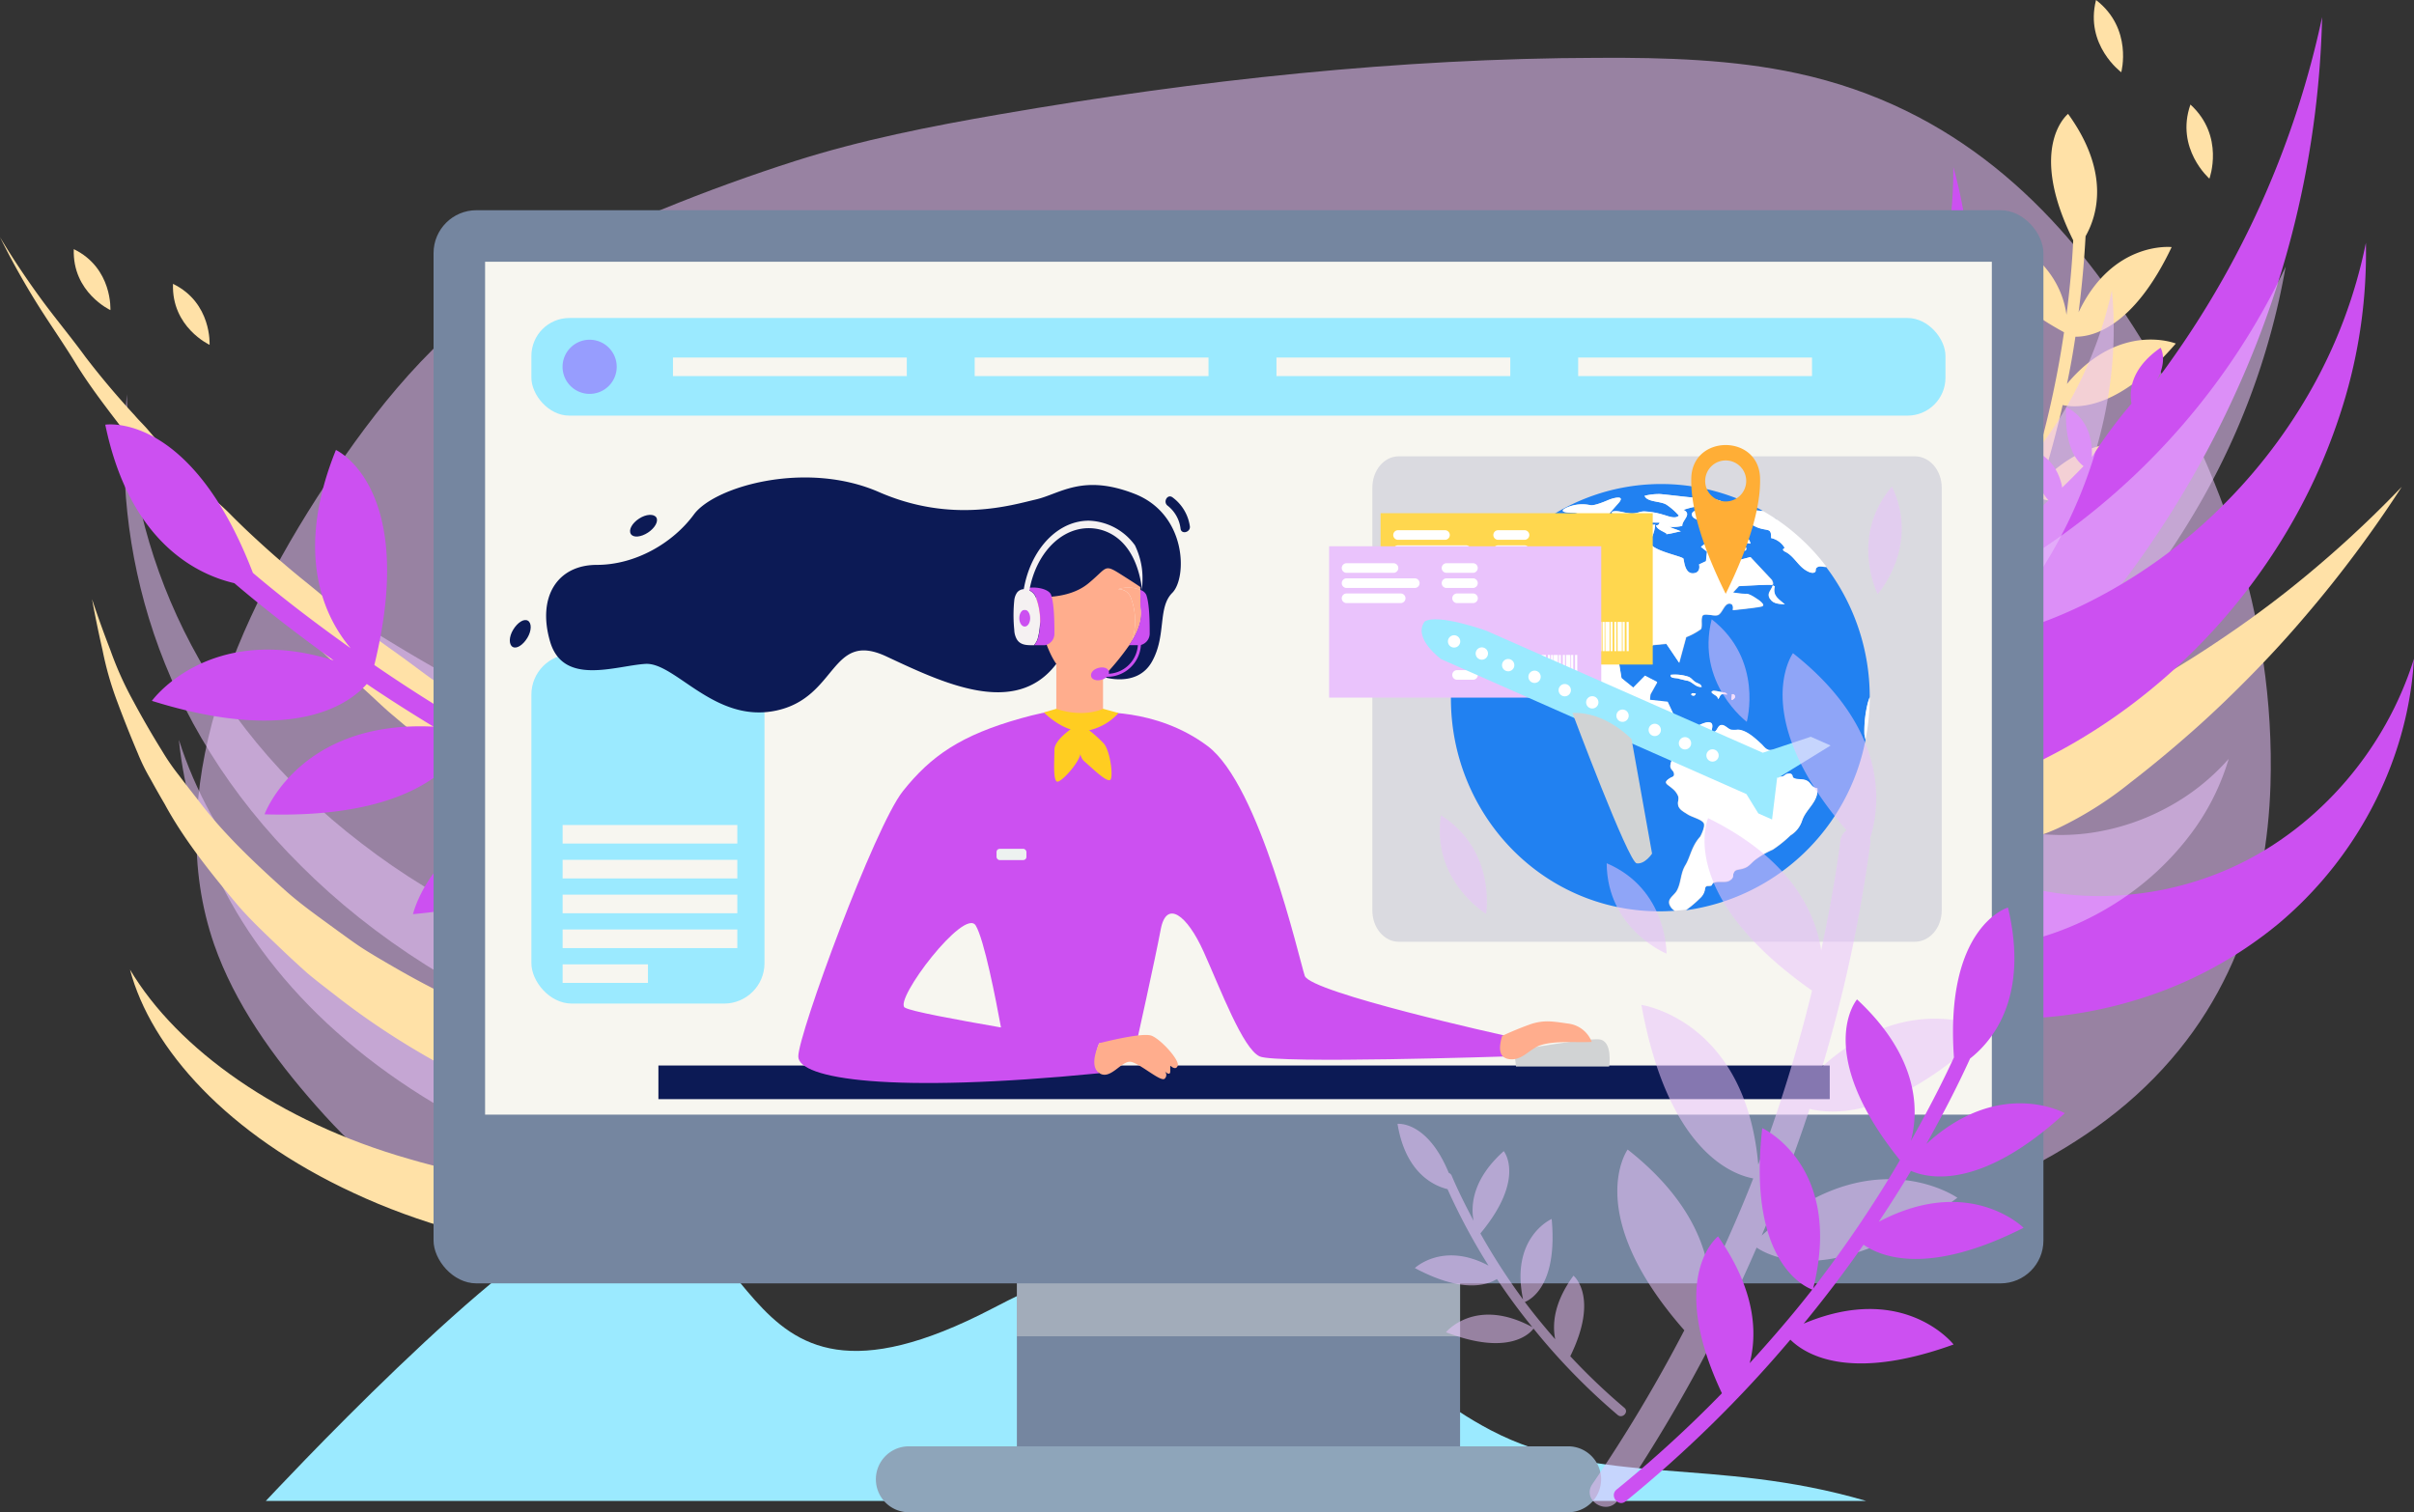 <svg xmlns="http://www.w3.org/2000/svg" viewBox="0 0 470.77 294.94"><rect x="0" y="0" width="470.77" height="294.94" fill="#333333" stroke="none"/><defs><style>.cls-1{isolation:isolate;}.cls-2,.cls-6{fill:#eac3fc;}.cls-2{fill-rule:evenodd;}.cls-2,.cls-5{opacity:0.55;}.cls-3{fill:#ffe1a7;}.cls-4{fill:#cc50f1;}.cls-7{fill:#9beaff;}.cls-8{fill:#7586a0;}.cls-9{fill:#8ea5ba;}.cls-10,.cls-16{fill:#d1d3d4;}.cls-10{opacity:0.5;mix-blend-mode:multiply;}.cls-11{fill:#f7f6f0;}.cls-12{fill:#dadae0;}.cls-13{fill:#979dfe;}.cls-14{fill:#0c1a55;}.cls-15{fill:#ffad8d;}.cls-17{fill:#ffcd21;}.cls-18{fill:#edf2f0;}.cls-19{fill:#f5f1f2;}.cls-20{fill:#2181f1;}.cls-21{fill:#fff;}.cls-22{fill:#ffd74e;}.cls-23{fill:#ffae36;}</style></defs><title>Ativo 1</title><g class="cls-1"><g id="Camada_2" data-name="Camada 2"><g id="Icons"><path class="cls-2" d="M65.52,91.46c-20.42,29.94-33.9,63.37-23.77,92.71,4,11.46,11.39,21.88,20,31.62s18.75,19,34.33,22.52c30.5,6.86,66.28-11.11,99.89-12.39,21.68-.82,41,5.36,60.43,10.14,25.3,6.2,52.66,10.18,81,7.73s57.8-12,77.18-28.43c20.9-17.74,27.52-40.86,28.2-62.2,1-32.65-9.86-63.93-28.32-91.88-13.52-20.48-33-40.33-64.06-47-12.19-2.64-25.52-3.09-38.81-3C273,11.36,233.76,15.59,195,22.29c-13.51,2.33-27.05,5-40,9.13-16.46,5.27-35.89,12.85-50.35,21.13C87,62.65,75,77.58,65.52,91.46Z"/><path class="cls-3" d="M381,128.87a190.2,190.2,0,0,0,9.52-20.08c-14.88-13.45-9.77-22.19-9.77-22.19,8.67,5.47,11.39,11.58,12,16.22,1.73-4.7,3.34-9.45,4.7-14.27-1.12,0-11,0-16.7-20.08,0,0,13.95.43,16.77,19.84a188.66,188.66,0,0,0,5-23.51c-19-10.29-15.63-20.4-15.63-20.4C399.48,49,402.38,56.82,403,61.4c.62-4.85,1.09-9.7,1.31-14.53-9.09-18.29-1-24.66-1-24.66,8.34,11.53,5.61,20,3.41,23.86C406.45,51,406,56,405.36,60.9c6.63-14,18.15-12.71,18.15-12.71-7.59,16-15.74,17.52-18.77,17.48-.46,3.08-1,6.14-1.65,9.21C413.35,62.58,424.32,67,424.32,67c-10.81,12.51-18.7,12.74-22.07,12-1.13,5-2.48,10-4,14.88,12-12.09,22.83-6,22.83-6-12.9,11.73-20.91,10.3-23.82,9.11A193.77,193.77,0,0,1,383,130C382.29,131.36,380.28,130.19,381,128.87Z"/><path class="cls-4" d="M402.24,99.26c-.77-.14-5.33-1.41-6-11.49,0,0,6.67,1.6,6.16,11.24q2-4,4.26-7.85c-1.5-1-4.13-3.75-3.72-11.72,0,0,5.4,2,5,9.72a92.75,92.75,0,0,1,7.74-10.44c-.41-2.08-.44-6.68,5.67-10.9,0,0,2.35,3.75-3.38,10.05a.73.73,0,0,1-.19.58c-1.66,1.86-3.21,3.82-4.71,5.83,1.93-1.4,5.59-2.83,11.33-.44,0,0-2.27,4.75-12.61,2.17a93,93,0,0,0-6.24,10c7.61-5.76,12.7-1.35,12.7-1.35-8.49,5.05-12.2,2.42-12.93,1.76-1.13,2.12-2.15,4.28-3.12,6.47,1.87-1.39,4.93-2.54,9.76-1.65,0,0-1.17,4.84-11.1,4.76a95.29,95.29,0,0,0-3.56,10.58c-.25.91-1.64.47-1.39-.43A97.16,97.16,0,0,1,402.24,99.26Z"/><path class="cls-4" d="M423.86,69.64a175,175,0,0,1-50.68,48.12l17.19,21.86a194.77,194.77,0,0,0,45.7-63.2A186.52,186.52,0,0,0,452.85,3.34,180.15,180.15,0,0,1,423.86,69.64Z"/><path class="cls-4" d="M436.64,168.54a62.59,62.59,0,0,1-24.21,6.14,58.53,58.53,0,0,1-23.34-3.53l-5.77,27.08a83.84,83.84,0,0,0,33.13-3.17,79.89,79.89,0,0,0,28-15c16-13.48,25.26-32.72,26.31-51.58C465.13,146.5,452.05,161.1,436.64,168.54Z"/><path class="cls-4" d="M367.19,81.07c-8.66,14-20.87,25.21-34.41,31.78l16.12,22.64a103.27,103.27,0,0,0,19.34-22.78A106.76,106.76,0,0,0,380,86.58c5.36-18,5.72-37,.93-54A91.1,91.1,0,0,1,367.19,81.07Z"/><g class="cls-5"><path class="cls-6" d="M391.4,94.68c-9.74,10.12-21.85,17.23-34.11,20.29l11.82,25.11a91.75,91.75,0,0,0,19.94-16.91A93.87,93.87,0,0,0,403,102.46c7.24-14.64,10.34-30.72,8.85-45.83A79,79,0,0,1,391.4,94.68Z"/></g><g class="cls-5"><path class="cls-6" d="M422.47,157.59a44.7,44.7,0,0,1-13.8,4.7,41.24,41.24,0,0,1-13.53,0,31.56,31.56,0,0,1-11.31-4.16L377.09,185A57.11,57.11,0,0,0,397.32,183a58.5,58.5,0,0,0,17-8,55.12,55.12,0,0,0,12.8-12.19A46,46,0,0,0,434.63,148,43,43,0,0,1,422.47,157.59Z"/></g><path class="cls-3" d="M433.78,124.23c-4.1,2.79-8.26,5.44-12.51,7.88s-8.54,4.76-12.89,6.89a55.14,55.14,0,0,1-12.49,4.73,22,22,0,0,1-5.59.52,14.89,14.89,0,0,1-4.7-1A10.86,10.86,0,0,1,382,141a6.34,6.34,0,0,1-1.66-2.57l-17.84,14a29.86,29.86,0,0,0,20,12.06,31.45,31.45,0,0,0,10.12-.18,38.32,38.32,0,0,0,8.81-2.82,71.26,71.26,0,0,0,14.08-8.9c4.14-3.19,8.16-6.54,12.08-10s7.69-7.1,11.36-10.83,7.22-7.59,10.61-11.59a235.37,235.37,0,0,0,18.82-25.22,220.14,220.14,0,0,1-22.55,20.49Q439.95,120.06,433.78,124.23Z"/><g class="cls-5"><path class="cls-6" d="M375.78,118.93l14.34,23.79a149.9,149.9,0,0,0,37-41.34A141.63,141.63,0,0,0,445.74,52C431,83.31,404.86,107.22,375.78,118.93Z"/></g><path class="cls-4" d="M450.42,76.49a104.22,104.22,0,0,1-18.72,23.82,101.13,101.13,0,0,1-24,16.94,88.4,88.4,0,0,1-26.78,8.62l7.68,26.62a112.54,112.54,0,0,0,30.83-18,117.65,117.65,0,0,0,23.07-25.35A113.85,113.85,0,0,0,456.86,79.2a100.45,100.45,0,0,0,4.53-31.85A97.05,97.05,0,0,1,450.42,76.49Z"/><path class="cls-3" d="M408.76,0c-2.24,8.82,4.92,14.09,4.92,14.09S416,5.59,408.76,0Z"/><path class="cls-3" d="M392.05,53.44c-3,8.6,3.7,14.45,3.7,14.45S398.82,59.61,392.05,53.44Z"/><path class="cls-3" d="M427.17,20.39c-3,8.6,3.7,14.45,3.7,14.45S433.93,26.56,427.17,20.39Z"/><path class="cls-7" d="M290.7,278.93c-35.87-18.85-34.5-56.43-97.09-23.77-55.22,28.82-42.36-27.3-78.51-17.43-16.25,4.43-62.83,54.57-63.26,55H363.93C334.18,284,312,290.1,290.7,278.93Z"/><g class="cls-5"><path class="cls-6" d="M80.55,198c-24.09-14.1-39.37-33.86-45.66-53.7,1.93,19.65,11.79,40.8,32.58,58.58,20.56,17.62,52,31.86,92,34.06q7.14-9.47,13.36-19.21C137.08,220.56,104.41,212.12,80.55,198Z"/></g><g class="cls-5"><path class="cls-6" d="M70.51,164.49C38.89,140.37,25,107.15,24.75,76.91c-2.94,29.83,5.59,63.88,34,92,27.72,27.72,75.28,49.52,135.58,44.91q5.66-10.18,10.37-20.52C150.13,203.32,101.47,188.46,70.51,164.49Z"/></g><g class="cls-5"><path class="cls-6" d="M55,111.3a431.47,431.47,0,0,0,68.86,49.77c24.83,14.71,51.31,27.18,75.82,39.34a299,299,0,0,0,25.74-20.47c-31.42-6.53-62.89-14.73-91.8-26.25A371.12,371.12,0,0,1,55,111.3Z"/></g><path class="cls-3" d="M212.57,157.84a272.59,272.59,0,0,0,25-19.73c-22.66-7.51-49-10.47-74.4-12.86C184.35,133.48,202.57,143.66,212.57,157.84Z"/><path class="cls-3" d="M79.67,226c-25.21-7.2-45.05-21.32-54.32-36.9,4.07,15.4,19,32.21,43.72,43.62,24.44,11.43,59.22,17,96.08,9.8q-1.89-8.48-3.79-16.95C135.12,233.45,104.74,233.45,79.67,226Z"/><path class="cls-3" d="M92.83,111.44c22.92,10.1,46,20.16,66.7,31.31,20.57,11.23,38.8,23.55,48.53,40a293.29,293.29,0,0,0,29.47-18.15c-18.65-13.77-43.71-22.16-68.94-30.24C143.17,126.42,117.41,118.89,92.83,111.44Z"/><path class="cls-3" d="M200.42,191.23c-2.67-1.12-5.34-2.23-8.06-3.28-5.31-2.24-10.85-4.32-16.11-6.65-5.5-2.15-10.72-4.54-16.08-6.87s-10.48-4.87-15.83-7.29a447.54,447.54,0,0,1-59-33.92c-2.26-1.58-4.42-3.23-6.62-4.84s-4.5-3.18-6.67-4.83c-4.4-3.24-8.34-6.77-12.52-10.13S51.41,106.56,47.66,103c-.93-.9-1.86-1.8-2.76-2.72S43,98.47,42,97.58c-1.89-1.77-3.74-3.57-5.52-5.41s-3.52-3.68-5.2-5.55c-.84-.94-1.66-1.89-2.47-2.84S27.1,82,26.26,81q-5.1-5.52-9.57-11.35c-2.86-3.93-6-7.66-8.83-11.55S2.41,50.28,0,46.26c2.07,4.17,4.36,8.31,6.87,12.38s5.3,8,7.82,12.12,5.47,8,8.53,12c.76,1,1.57,1.94,2.31,2.93s1.46,2,2.2,3c1.5,2,3,4,4.64,5.9s3.25,3.86,5,5.75c.84,1,1.73,1.88,2.57,2.84s1.63,1.94,2.46,2.9q5,5.76,10.61,11.24c3.73,3.63,7.2,7.43,11.12,11C66,130,68,131.8,70,133.53s3.85,3.57,5.84,5.32A581.93,581.93,0,0,0,127,177.76c4.59,2.94,8.76,6.07,13.38,8.91s8.81,5.88,13.37,8.66c4.28,2.93,8.85,5.67,13,8.54,2.19,1.39,4.28,2.81,6.32,4.22,1.05.71,2.1,1.4,3.05,2.11s2,1.42,2.76,2a307.62,307.62,0,0,0,29.65-17.5c-1.49-.71-2.8-1.24-4.15-1.82S201.77,191.77,200.42,191.23Z"/><path class="cls-3" d="M191.73,210.76c-2.89.37-5.79.67-8.69.87-5.81.5-11.52.59-17.23.6A197.81,197.81,0,0,1,133,209.08a170.07,170.07,0,0,1-55.71-20.2c-2-1.15-4-2.31-5.94-3.52s-3.66-2.51-5.46-3.8c-3.53-2.59-7.23-5.17-10.37-8-6.26-5.6-12.36-11.44-17-17.67-1.23-1.55-2.44-3.1-3.62-4.67a43,43,0,0,1-3.28-4.75q-3-4.83-5.62-9.72a66.54,66.54,0,0,1-4.45-9.89q-1.94-5-3.6-10,.91,5,2.06,10a63.05,63.05,0,0,0,2.86,10q1.86,5,4,10.05a37.9,37.9,0,0,0,2.46,5c.91,1.65,1.85,3.31,2.81,4.95,3.6,6.65,8.66,13.05,13.94,19.34,2.65,3.15,5.88,6.12,9,9.12q2.37,2.25,4.82,4.44c1.7,1.44,3.53,2.83,5.34,4.23,14.26,11.22,32.17,20.75,53.05,27.27a199.73,199.73,0,0,0,33.49,7.3c6,.69,12.05,1.29,18.42,1.46,3.13.13,6.37.16,9.67.1,1.63,0,3.27-.05,5-.14s3.34-.16,5.46-.34q5.28-10,9.73-20.2c-1.07.21-2.57.45-4,.67S193.18,210.58,191.73,210.76Z"/><path class="cls-3" d="M197.66,192.72a292.24,292.24,0,0,0,26.08-19.82c-42.28-10.51-85.62-23.12-123.43-40.89C132.72,154.28,168.21,172.85,197.66,192.72Z"/><path class="cls-4" d="M174.39,175.33a311,311,0,0,1-34.87-10.92c.12-33.23-16.12-36.8-16.12-36.8-2.92,16.71,1.48,26.88,6.42,32.84-7.61-3.17-15.14-6.53-22.49-10.28,1.3-1.29,12.14-13.48-5.93-42.88,0,0-14.87,17.5,5.56,42.7A311.59,311.59,0,0,1,73,129.7c8.5-34.72-7.49-41.94-7.49-41.94-8.31,20.55-2.06,32.83,2.87,38.66-6.57-4.68-13-9.54-19.06-14.69-12.15-31.6-28.79-28.9-28.79-28.9,4.78,23.1,18.06,29.26,25.17,30.91C51.87,119,58.4,124,65.07,128.81c-24.31-7.64-35.45,7.88-35.45,7.88,27.8,8.7,38.63.45,41.91-3.29,4.25,2.89,8.59,5.63,13,8.32-26.24-1.29-32.94,17.1-32.94,17.1,27.11.84,36.1-8.53,39-13.44,7.31,4.24,14.82,8.16,22.45,11.81-27.91,1.09-32.5,21.1-32.5,21.1,28.46-2.57,35.58-13.95,37.34-18.83a316.88,316.88,0,0,0,55.76,19.63C176,179.69,176.79,175.93,174.39,175.33Z"/><path class="cls-3" d="M14.39,48.59c-.31,8.45,7.14,11.89,7.14,11.89S22,52.29,14.39,48.59Z"/><path class="cls-3" d="M33.74,55.36c-.32,8.45,7.13,11.89,7.13,11.89S41.35,59.06,33.74,55.36Z"/><rect class="cls-8" x="198.31" y="247.11" width="86.43" height="47.83"/><path class="cls-9" d="M305.8,294.94H177.24a6.43,6.43,0,0,1-6.43-6.43h0a6.43,6.43,0,0,1,6.43-6.43H305.8a6.43,6.43,0,0,1,6.44,6.43h0A6.43,6.43,0,0,1,305.8,294.94Z"/><rect class="cls-10" x="198.31" y="247.11" width="86.43" height="13.51"/><rect class="cls-8" x="84.55" y="41" width="313.95" height="209.3" rx="8.36"/><rect class="cls-11" x="158.35" y="-12.7" width="166.34" height="293.84" transform="translate(375.74 -107.3) rotate(90)"/><rect class="cls-7" x="103.63" y="62.02" width="275.77" height="19.04" rx="7.4"/><path class="cls-12" d="M373.44,89H272.75c-2.83,0-5.12,2.74-5.12,6.12v82.44c0,3.37,2.29,6.11,5.12,6.11H373.44c2.89,0,5.23-2.74,5.23-6.11V95.11C378.67,91.73,376.33,89,373.44,89Z"/><rect class="cls-7" x="103.63" y="127.59" width="45.46" height="68.14" rx="7.88"/><path class="cls-11" d="M109.72,160.9v3.62h34.07V160.9Zm0,10.42h34.07v-3.63H109.72Zm0,6.79h34.07v-3.62H109.72Zm0,6.8h34.07v-3.63H109.72Zm0,6.79h16.64v-3.62H109.72Z"/><path class="cls-13" d="M120.27,71.54A5.28,5.28,0,1,1,115,66.26,5.28,5.28,0,0,1,120.27,71.54Z"/><rect class="cls-11" x="131.24" y="69.73" width="45.6" height="3.62"/><rect class="cls-11" x="190.08" y="69.73" width="45.6" height="3.62"/><rect class="cls-11" x="248.93" y="69.73" width="45.6" height="3.62"/><rect class="cls-11" x="307.77" y="69.73" width="45.6" height="3.62"/><rect class="cls-14" x="128.4" y="207.81" width="228.43" height="6.56"/><path class="cls-4" d="M195.8,203.44h18.58s-9.59-1.47-19.13-3.09C195.59,202.23,195.8,203.44,195.8,203.44Z"/><path class="cls-4" d="M254.45,190.32c-1.09-3.28-8.74-37.16-18.94-44.81S213.28,139,213.28,139s-2.55-2.18-14.2,1.1-17.49,7.28-23,14.2-20.4,47.36-20.4,51.74,17.85,7.29,58.66,3.28c0,0-1.46-2.19,0-5.83h7.28s3.65-16.4,4.74-22.22,5.1-2.92,8.38,4.37,7.65,18.94,10.93,20.4,48.09,0,48.09,0v-4S255.55,193.6,254.45,190.32Zm-78,6.2c-2.19-1.46,11.66-19.68,13.84-16,1.64,2.73,3.89,14.26,4.92,19.87C186.38,198.85,177.54,197.22,176.49,196.52Z"/><path class="cls-15" d="M204.9,101.79c-6.19,2.92-5.46,16.4-5.46,16.4a20,20,0,0,0,6.5,11.36l.06.06v10.44s4.55,3.28,9.11,0v-8.2l.39-.24a21.46,21.46,0,0,0,5.82-5.77h0c1.27-1.93,2-4,1.44-5.82a7.46,7.46,0,0,1-.23-.9c.13,2.13-.73,4.32-2.33,6.73h-.06a4.91,4.91,0,0,0,.69-1.09,12.79,12.79,0,0,0-.37-8.38,2.56,2.56,0,0,0-2.44-1.46,6.5,6.5,0,0,1,4.35.12c0,.4,0,1.08.06,2.23a9.29,9.29,0,0,1,.39-1.77.93.93,0,0,1-.28-.38c-.1-.28.06-.52.54-.51.43-1.56.73-3.47-.32-7C220.57,100.34,211.1,98.88,204.9,101.79Z"/><path class="cls-16" d="M295.65,208l-.36-3.1s13.63-2.38,16.47-2.2,2.05,5.3,2.05,5.3Z"/><path class="cls-15" d="M224.58,202c-1.82-.73-10.2,1.46-10.2,1.46s-2.19,4.37,0,5.83,4.37-2.55,6.19-2.19,5.83,4,6.56,3.28a1,1,0,0,0,0-1.46s1.09,1.1,1.09,0v-1.09s1.09,1.09,1.46,0S226.4,202.71,224.58,202Z"/><path class="cls-15" d="M302.69,199.24a10.13,10.13,0,0,0-4.47.61c-1.79.64-3.55,1.38-5.28,2.18-.61,2.09-.9,4.47,1.77,4.57,2.31.09,3.78-2.19,5.87-2.8,2.93-.87,6.79-.43,9.84-.59a5.65,5.65,0,0,0-4.4-3.55C304.77,199.49,303.71,199.31,302.69,199.24Z"/><path class="cls-14" d="M221.3,96.33c-10.2-4-14.57,0-19.31,1.09s-16.39,4.74-30.6-1.46-32.06-1.09-36.07,4.38-11.29,9.83-18.94,9.83-11.66,6.2-9.11,14.94,12.75,4.74,18.58,4.37,13.48,11.66,25.5,9.11,10.57-15.67,21.49-10.57,25.08,12,33.1,1.53l.06-.07s-2.92-3.64-4-13.11c0,0,6.19.72,10.2-2.55s2.92-4,6.92-1.46,3.28,2.18,3.28,2.18,0,.12,0,.49,0,1.08.06,2.23c0,.51.06,1.12.1,1.84h0c.13,2.13-.73,4.32-2.33,6.73a49.89,49.89,0,0,1-4.7,5.77l-.39.42s6.55,2.19,9.47-2.91,1.09-10.57,4-13.48S231.5,100.34,221.3,96.33Z"/><path class="cls-14" d="M228.66,97c-1-.73-1.91.91-.95,1.63a6.7,6.7,0,0,1,2.52,4.49c.17,1.19,2,.68,1.81-.5A8.49,8.49,0,0,0,228.66,97Z"/><path class="cls-14" d="M124.64,101.14c-1.38.89-2.1,2.21-1.62,3s2,.62,3.35-.27,2.09-2.21,1.62-2.95S126,100.25,124.64,101.14Z"/><path class="cls-14" d="M102.94,121.05c-.77-.44-2,.35-2.86,1.76s-.86,2.92-.1,3.36,2-.35,2.86-1.76S103.7,121.49,102.94,121.05Z"/><path class="cls-17" d="M206,138.24l-2.42.71s3.87,4,7.88,3.65a11,11,0,0,0,6.68-3.54l-3-.82C210.73,140.08,206,138.24,206,138.24Z"/><path class="cls-17" d="M209.88,141.5s-4.25,2.55-4.25,4.74-.36,6.56.73,6.19,4-3.64,4.37-5.46a25.36,25.36,0,0,0,0-5.47Z"/><path class="cls-17" d="M211.16,141.52l-.55.65s-.82,4.89.84,6.31,4.75,4.53,5.18,3.47-.17-5.42-1.32-6.88A25.39,25.39,0,0,0,211.16,141.52Z"/><rect class="cls-18" x="194.34" y="165.55" width="5.83" height="2.19" rx="0.6"/><path class="cls-19" d="M199.62,114.91a1.71,1.71,0,0,0-1.31.71,3.28,3.28,0,0,0-.51,1.46,28.63,28.63,0,0,0,0,5.78,3.92,3.92,0,0,0,.49,1.81c.73,1.23,2.09,1.17,3.35,1.17a4.5,4.5,0,0,0,.67-1.09,13.12,13.12,0,0,0-.36-8.38A2.54,2.54,0,0,0,199.62,114.91Z"/><path class="cls-4" d="M199.62,114.91a2.47,2.47,0,0,1,2.37,1.46,13.12,13.12,0,0,1,.36,8.38,4.5,4.5,0,0,1-.67,1.09h2.12a2.29,2.29,0,0,0,1.83-2.19c0-1.82,0-5.83-.66-7.65C204.51,114.75,201.41,114.19,199.62,114.91Z"/><path class="cls-15" d="M222.53,119.1a6.24,6.24,0,0,1-.1-1.84c-.05-1.15-.06-1.83-.06-2.23a6.5,6.5,0,0,0-4.35-.12,2.56,2.56,0,0,1,2.44,1.46,12.79,12.79,0,0,1,.37,8.38,4.91,4.91,0,0,1-.69,1.09h.06c1.6-2.41,2.46-4.6,2.33-6.73Z"/><path class="cls-4" d="M222.54,115.11l-.17-.08c0,.4,0,1.08.06,2.23a6.24,6.24,0,0,0,.1,1.84h0c.13,2.13-.73,4.32-2.33,6.73h2.13a2.32,2.32,0,0,0,1.88-2.19c0-1.82,0-5.83-.68-7.65A1.83,1.83,0,0,0,222.54,115.11Z"/><path class="cls-4" d="M199.84,118.92c-.59,0-1.06.73-1.06,1.64s.47,1.64,1.06,1.64,1.06-.74,1.06-1.64S200.42,118.92,199.84,118.92Z"/><path class="cls-19" d="M221.34,106.36a11.55,11.55,0,0,0-9-4.81c-7.17,0-13,7.67-13,17.12v.25h1.11c0-.08,0-.16,0-.25,0-8.65,5.32-15.66,11.88-15.66,4.07,0,9.33,2.79,10.43,12.26C222.6,114.07,223.48,110.9,221.34,106.36Z"/><path class="cls-4" d="M221.85,124.52a6,6,0,0,1-7.53,6.68l-.15.58a6.65,6.65,0,0,0,1.67.22,6.6,6.6,0,0,0,6.6-7.57Z"/><path class="cls-4" d="M214.18,130.27c-1,.28-1.57,1-1.39,1.66s1.11.92,2.06.64,1.58-1,1.39-1.65S215.14,130,214.18,130.27Z"/><path class="cls-20" d="M354.18,110.82c-.13.13,0,.58-.2.73-.5.43-1.44-.09-1.85-.35-1.4-.87-2.16-2.44-3.53-3.34-.37-.24-1.41-.54-.55-1a4.08,4.08,0,0,0-2.66-1.93c.06-2-.55-1.38-2.29-1.93-1.38-.44-2.93-1.86-5.1-2-.75,0-1.09-.8-1.54-1.29.66-.36,2.05,0,2.9-.06a13.62,13.62,0,0,1,2.49-.13,18.86,18.86,0,0,1,2,.16,40.15,40.15,0,0,0-43.15,2.14,10.62,10.62,0,0,1,3.6-.28c1,.11,3.65.61,3.62-.29s-.07-1.18-1.06-1.22-3.25-.09-1.36-1a7.51,7.51,0,0,1,4.64-.49c.72.14,2.53-.59,3.51-1s3.5-1.08,1.92.68-3.05,3.56-3.05,3.56-2.53,1.21.45.74c1.83-.29,3-.86,4.09-1.08-1.54-.31-2.74-.81-2.72-1.61,1.25-.42,2.85.45,4.16.34.71,0,1.36-.4,2.12-.41a14.85,14.85,0,0,1,3.78.66c.81.21,2.3.91,3,.15A12.58,12.58,0,0,0,325,98.43c-1.17-.75-3.76-.46-4.27-1.73a11.59,11.59,0,0,1,3.11-.34c1.77.18,3.54.39,5.3.58,2.07.22,4.93,0,6.83.94.62,1.16-.35.73-1.26.7a15.93,15.93,0,0,0-6.38.86c1.72.86-.31,2-.25,3.13a7.76,7.76,0,0,1-2.46.18c.69.38,1.48.53,2.18.89-1,.15-1.89.46-2.85.55l.08-.1c-.61-.46-2-.86-2.05-1.65.41,0,.57-.15.68-.51-.25,0-2,0-3.85-.15,1.73.57,3,.69,3,.45a6.72,6.72,0,0,1-.94,3.09c-1,1.88,6.31,3.13,6.45,3.65s.28,2.93,1.89,2.84,1.15-1.73,1.15-1.73l1.35-.63.2-1.86-1.18-.93,1.41-1.12s2.17,1.64,5,3.95l3.24-.85,4.2,4.45s.63,1.13-.12,1-6.3.24-6.3.24L338,115.59a16.87,16.87,0,0,0,2.55.28c.61-.07,2,.88,2,.88s2.13,1.29,1,1.57-5.59.71-5.59.71.35-1.29-.69-1.27-1.4,2.11-2.35,2.27-2.67-.55-2.92.22.08,2-.27,2.49a12.78,12.78,0,0,1-2.86,1.55l-1.36,5L325,125.6l-2.55.25-1.13.54-1.8-.86L315.36,127l.88,5.36,2.29,1.85,2.28-2.32,2.39,1.23-1.32,2.36-.12,1.12,3.48.38,1.12,2.38-1.52,1.3,2.05,1.29,2.22.24.38.82a6.08,6.08,0,0,1,3.26-2.06c1.49-.24,1.23.71,1,1.78,1.14.46,1-1.16,1.91-1.27.7-.08,1.25.7,1.89.9a4.61,4.61,0,0,0,1.34,0c1.72.08,3.35,1.65,4.57,2.76.46.42.74.92,1.35,1.16.44.17,1.14-.07,1.55.16a2.83,2.83,0,0,1,1,1.87c-.07,1-1.32,1.1-1.52,1.84s.76,1.44,1.56,1.37c.6,0,.75-.55,1.25-.56.19,0,.35-.08.55,0,.49.19.3.6.51.76.6.44,1.41.24,2.13.4,1.45.34,1.13,1.5,2.55,1.74.21,2.69-2.24,3.94-3,6.32a5.17,5.17,0,0,1-2.22,2.79,23.83,23.83,0,0,1-3.47,2.79,16.9,16.9,0,0,0-3.61,2.13c-1,.88-1.16,1.32-2.48,1.64-.64.16-1.2.1-1.49.68-.38.75.09,1-.79,1.56s-2.26,0-3.22.49c-.22.11-.22.41-.36.49-.3.17-.8,0-1.06.2s-.23.77-.34,1.05a2.93,2.93,0,0,1-.87,1.27,20.59,20.59,0,0,1-2.67,2.26,41.45,41.45,0,0,0,35-33.24c-.11-.49-.2-.91-.22-1.11a22.4,22.4,0,0,1,.66-6c.12-.42.25-.8.38-1.16a42,42,0,0,0-8.47-25.39C355.32,110.58,354.75,110.2,354.18,110.82Zm-14.56-4.88a.76.76,0,0,0,.89.85c.35,1.3-1.42.21-1.78,0-.7-.36-4.84-1.11-4.66-2,.13-.61,1.05-.24,1-1,0-.58-1.21-1.34-1.6-1.6-.76-.51-3.07-.69-3.44-1.51s.76-1.17,1.47-1.19c1.71,0,2.85,1.35,4.27,1.86,1.24,1,5.2,2.62,5.61,4.69A8,8,0,0,0,339.62,105.94Zm-9,29.46c-.13.36-.52.37-.82.11,0-.48.56-.27.9-.24Zm-1.7-2.65-1.49-.36c-.46-.24-1.83,0-1.64-.78a8.26,8.26,0,0,1,3.52.4c.58.26.86.8,1.43,1.09s.89.26,1.1.87C330.68,134.13,330,132.88,329,132.75Zm6.7,2.72c-.23.16-.35.66-.57.89-.13-.79-1-.81-1.31-1.37.22-.42.67-.24,1.07-.2l.52.12c.41.11,1.37.06,1.47.52C336.49,135.46,336,135.25,335.66,135.47Zm2.5.82c-.78.72-.41-.48-.39-.85l-.15.12C337.91,135.05,338.78,135.72,338.16,136.29Zm7-19.52c-.64-1.11.23-1.52.56-2.6l.38.18c-.45,1.89.77,2.46,2,3.52C347.11,117.79,345.75,117.75,345.18,116.77Z"/><path class="cls-20" d="M346.56,101.36,346,101A2.94,2.94,0,0,0,346.56,101.36Z"/><path class="cls-20" d="M329.11,158.86c-.8-.53-1.82-1-1.89-2-.05-.67.28-.94,0-1.63a3.66,3.66,0,0,0-1.06-1.38c-1-.91-2-1.11-.59-2,.49-.33,1-.18.87-.94s-.75-.71-.72-1.58a4.07,4.07,0,0,1,1.05-2.21c.44-.38.9-.17,1.34-.45.73-.46.71-1.65.92-2.63l-1.3-1.2-1.76-.2-2.67-2.14-1.13-1.86-2.55-.94-2-2.22-2.37-.26-5.8-2.9-.65-3.78-2.63-2.68-1.8-3-.66-.07,2.43,4.55.66,1.24-3.57-3.85-1.33-3.6-2.35-2.8L300,113l1.77-1.67-3-.06-.65-2-1.09-1-.89,1.17-.64-2.33-1.12.15a42.09,42.09,0,0,0-11.17,24.35c-2.5,22.9,13.64,43.45,36,45.89a40.46,40.46,0,0,0,7.37.13,2,2,0,0,1-.72-.63c-1.19-1.65.57-2.17,1.19-3.43.79-1.57.63-3.25,1.6-4.84s1.16-3.66,2.89-5.57c.26-.48,1-2,.68-2.6C331.91,159.86,329.88,159.38,329.11,158.86Z"/><path class="cls-21" d="M363.59,143.11c0,.2.11.62.22,1.11q.36-1.82.57-3.69a42.34,42.34,0,0,0,.25-4.62c-.13.36-.26.74-.38,1.16A22.4,22.4,0,0,0,363.59,143.11Z"/><path class="cls-21" d="M346.56,101.36A2.94,2.94,0,0,1,346,101c-.7-.46-1.42-.9-2.15-1.31a18.86,18.86,0,0,0-2-.16,13.62,13.62,0,0,0-2.49.13c-.85.1-2.24-.3-2.9.06.45.49.79,1.3,1.54,1.29,2.17.18,3.72,1.6,5.1,2,1.74.55,2.35,0,2.29,1.93a4.08,4.08,0,0,1,2.66,1.93c-.86.42.18.72.55,1,1.37.9,2.13,2.47,3.53,3.34.41.26,1.35.78,1.85.35.17-.15.07-.6.2-.73.57-.62,1.14-.24,2-.3A41.14,41.14,0,0,0,346.56,101.36Z"/><path class="cls-21" d="M330.78,133.1c-.57-.29-.85-.83-1.43-1.09a8.26,8.26,0,0,0-3.52-.4c-.19.82,1.18.54,1.64.78l1.49.36c1.07.13,1.72,1.38,2.92,1.22C331.67,133.36,331.31,133.37,330.78,133.1Z"/><path class="cls-21" d="M335.37,134.91l-.52-.12c-.4,0-.85-.22-1.07.2.35.56,1.18.58,1.31,1.37.22-.23.34-.73.57-.89s.83,0,1.18,0C336.74,135,335.78,135,335.37,134.91Z"/><path class="cls-21" d="M337.62,135.56l.15-.12c0,.37-.39,1.57.39.85C338.78,135.72,337.91,135.05,337.62,135.56Z"/><path class="cls-21" d="M329.84,135.51c.3.26.69.25.82-.11l.08-.13C330.4,135.24,329.88,135,329.84,135.51Z"/><path class="cls-21" d="M351.85,152.05c-.72-.16-1.53,0-2.13-.4-.21-.16,0-.57-.51-.76-.2-.08-.36,0-.55,0-.5,0-.65.51-1.25.56-.8.07-1.79-.53-1.56-1.37s1.45-.88,1.52-1.84a2.83,2.83,0,0,0-1-1.87c-.41-.23-1.11,0-1.55-.16-.61-.24-.89-.74-1.35-1.16-1.22-1.11-2.85-2.68-4.57-2.76a4.61,4.61,0,0,1-1.34,0c-.64-.2-1.19-1-1.89-.9-.88.11-.77,1.73-1.91,1.27.23-1.07.49-2-1-1.78a6.08,6.08,0,0,0-3.26,2.06l.33.72-.1.92-.66-.61c-.21,1-.19,2.17-.92,2.63-.44.28-.9.07-1.34.45a4.07,4.07,0,0,0-1.05,2.21c0,.87.64.92.72,1.58s-.38.61-.87.94c-1.39.92-.4,1.12.59,2a3.66,3.66,0,0,1,1.06,1.38c.25.69-.08,1,0,1.63.07,1,1.09,1.49,1.89,2s2.8,1,3.18,1.76c.28.59-.42,2.12-.68,2.6-1.73,1.91-1.91,3.95-2.89,5.57s-.81,3.27-1.6,4.84c-.62,1.26-2.38,1.78-1.19,3.43a2,2,0,0,0,.72.63c.73-.06,1.45-.13,2.17-.23a20.59,20.59,0,0,0,2.67-2.26,2.93,2.93,0,0,0,.87-1.27c.11-.28.12-.87.34-1.05s.76,0,1.06-.2c.14-.08.14-.38.36-.49,1-.46,2.29.08,3.22-.49s.41-.81.79-1.56c.29-.58.85-.52,1.49-.68,1.32-.32,1.53-.76,2.48-1.64a16.9,16.9,0,0,1,3.61-2.13,23.83,23.83,0,0,0,3.47-2.79,5.17,5.17,0,0,0,2.22-2.79c.76-2.38,3.21-3.63,3-6.32C353,153.55,353.3,152.39,351.85,152.05Z"/><path class="cls-21" d="M341.35,108.64l-3.24.85c-2.83-2.31-5-3.95-5-3.95l-1.41,1.12,1.18.93-.2,1.86-1.35.63s.45,1.64-1.15,1.73-1.74-2.32-1.89-2.84-7.45-1.77-6.45-3.65a6.72,6.72,0,0,0,.94-3.09c0,.24-1.26.12-3-.45a25.48,25.48,0,0,1-2.72-.37c-1.1.22-2.26.79-4.09,1.08-3,.47-.45-.74-.45-.74s1.46-1.81,3.05-3.56-.95-1.1-1.92-.68-2.79,1.16-3.51,1a7.51,7.51,0,0,0-4.64.49c-1.89.92.36,1,1.36,1s1,.31,1.06,1.22-2.64.4-3.62.29a10.62,10.62,0,0,0-3.6.28,41.21,41.21,0,0,0-6.31,5.5l1.12-.15.64,2.33.89-1.17,1.09,1,.65,2,3,.06L300,113l-.44,5.25,2.35,2.8,1.33,3.6,3.57,3.85-.66-1.24-2.43-4.55.66.07,1.8,3,2.63,2.68.65,3.78,5.8,2.9,2.37.26,2,2.22,2.55.94,1.13,1.86,2.67,2.14,1.76.2,1.3,1.2a2.7,2.7,0,0,1,.37-1l.06-.08-.38-.82-2.22-.24-2.05-1.29,1.52-1.3-1.12-2.38-3.48-.38.12-1.12,1.32-2.36-2.39-1.23-2.28,2.32-2.29-1.85-.88-5.36,4.11-1.42,1.8.86,1.13-.54,2.55-.25,2.5,3.71,1.36-5a12.78,12.78,0,0,0,2.86-1.55c.35-.49,0-1.72.27-2.49s2,0,2.92-.22,1.31-2.25,2.35-2.27.69,1.27.69,1.27,4.43-.44,5.59-.71-1-1.57-1-1.57-1.36-1-2-.88a16.87,16.87,0,0,1-2.55-.28l1.12-1.21s5.56-.32,6.3-.24.12-1,.12-1Z"/><path class="cls-21" d="M329.43,143a2.7,2.7,0,0,0-.37,1l.66.61.1-.92-.33-.72Z"/><path class="cls-21" d="M346.12,114.35l-.38-.18c-.33,1.08-1.2,1.49-.56,2.6s1.93,1,2.9,1.1C346.89,116.81,345.67,116.24,346.12,114.35Z"/><path class="cls-21" d="M341.38,106c-.41-2.07-4.37-3.68-5.61-4.69-1.42-.51-2.56-1.9-4.27-1.86-.71,0-1.89.29-1.47,1.19s2.68,1,3.44,1.51c.39.26,1.57,1,1.6,1.6.05.79-.87.42-1,1-.18.88,4,1.63,4.66,2,.36.19,2.13,1.28,1.78,0a.76.76,0,0,1-.89-.85A8,8,0,0,1,341.38,106Z"/><path class="cls-21" d="M329.12,96.94c-1.76-.19-3.53-.4-5.3-.58a11.59,11.59,0,0,0-3.11.34c.51,1.27,3.1,1,4.27,1.73a12.58,12.58,0,0,1,2.43,2.11c-.7.76-2.19.06-3-.15a14.85,14.85,0,0,0-3.78-.66c-.76,0-1.41.36-2.12.41-1.31.11-2.91-.76-4.16-.34,0,.8,1.18,1.3,2.72,1.61a3.77,3.77,0,0,1,2.13.16l.59.21c1.88.15,3.6.15,3.85.15-.11.36-.27.53-.68.51.06.79,1.44,1.19,2.05,1.65l-.08.1c1-.09,1.89-.4,2.85-.55-.7-.36-1.49-.51-2.18-.89a7.76,7.76,0,0,0,2.46-.18c-.06-1.11,2-2.27.25-3.13a15.93,15.93,0,0,1,6.38-.86c.91,0,1.88.46,1.26-.7C334.05,97,331.19,97.16,329.12,96.94Z"/><path class="cls-21" d="M317.07,101.41a25.48,25.48,0,0,0,2.72.37l-.59-.21A3.77,3.77,0,0,0,317.07,101.41Z"/><rect class="cls-22" x="269.24" y="100.09" width="53.07" height="29.52"/><path class="cls-21" d="M281.89,103.41h-9.34a.94.94,0,0,0,0,1.87h9.34A.94.94,0,0,0,281.89,103.41Z"/><path class="cls-21" d="M297.4,103.41h-5.33a.94.94,0,0,0,0,1.87h5.33A.94.94,0,0,0,297.4,103.41Z"/><path class="cls-21" d="M286,106.36H272.55a.94.94,0,0,0,0,1.87H286A.94.94,0,0,0,286,106.36Z"/><path class="cls-21" d="M297.4,106.36h-5.33a.94.94,0,0,0,0,1.87h5.33A.94.94,0,0,0,297.4,106.36Z"/><path class="cls-21" d="M283.29,109.31H272.55a.93.93,0,0,0,0,1.86h10.74A.93.93,0,0,0,283.29,109.31Z"/><path class="cls-21" d="M297.4,109.31h-3.3a.93.93,0,0,0,0,1.86h3.3A.93.93,0,0,0,297.4,109.31Z"/><path class="cls-21" d="M297.4,124.26h-3.3a.94.94,0,0,0,0,1.87h3.3A.94.94,0,0,0,297.4,124.26Z"/><path class="cls-21" d="M310,127s0,0,0,0h.41s0,0,0,0V121.3H310Z"/><path class="cls-21" d="M314.83,127s0,0,0,0h.4s0,0,0,0V121.3h-.42Z"/><path class="cls-21" d="M311.92,127s0,0,0,0h.4s0,0,0,0V121.3h-.42Z"/><path class="cls-21" d="M312.53,127s0,0,0,0h.4s0,0,0,0V121.3h-.42Z"/><path class="cls-21" d="M314.08,127s0,0,0,0h.4s0,0,0,0V121.3h-.42Z"/><path class="cls-21" d="M310.67,127s0,0,0,0h.83s0,0,0,0V121.3h-.85Z"/><path class="cls-21" d="M313.07,127s0,0,0,0h.82s0,0,0,0V121.3h-.84Z"/><path class="cls-21" d="M317.22,127s0,0,0,0h.41s0,0,0,0V121.3h-.43Z"/><path class="cls-21" d="M316.45,127s0,0,0,0h.4s0,0,0,0V121.3h-.42Z"/><path class="cls-21" d="M315.46,127s0,0,0,0h.83s0,0,0,0V121.3h-.85Z"/><rect class="cls-6" x="259.2" y="106.54" width="53.07" height="29.52"/><path class="cls-21" d="M271.85,109.85h-9.34a.94.94,0,0,0,0,1.87h9.34A.94.94,0,0,0,271.85,109.85Z"/><path class="cls-21" d="M287.36,109.85H282a.94.94,0,0,0,0,1.87h5.33A.94.94,0,0,0,287.36,109.85Z"/><path class="cls-21" d="M276,112.8H262.51a.94.94,0,0,0,0,1.87H276A.94.94,0,0,0,276,112.8Z"/><path class="cls-21" d="M287.36,112.8H282a.94.94,0,0,0,0,1.87h5.33A.94.94,0,0,0,287.36,112.8Z"/><path class="cls-21" d="M273.25,115.75H262.51a.94.94,0,0,0,0,1.87h10.74A.94.94,0,0,0,273.25,115.75Z"/><path class="cls-21" d="M287.36,115.75h-3.3a.94.94,0,0,0,0,1.87h3.3A.94.94,0,0,0,287.36,115.75Z"/><path class="cls-21" d="M287.36,130.7h-3.3a.94.94,0,0,0,0,1.87h3.3A.94.94,0,0,0,287.36,130.7Z"/><path class="cls-21" d="M300,133.42s0,0,0,0h.41s0,0,0,0v-5.68H300Z"/><path class="cls-21" d="M304.79,133.42s0,0,0,0h.4s0,0,0,0v-5.68h-.42Z"/><path class="cls-21" d="M301.88,133.42s0,0,0,0h.4s0,0,0,0v-5.68h-.42Z"/><path class="cls-21" d="M302.49,133.42s0,0,0,0h.4s0,0,0,0v-5.68h-.42Z"/><path class="cls-21" d="M304,133.42s0,0,0,0h.4s0,0,0,0v-5.68H304Z"/><path class="cls-21" d="M300.64,133.42v0h.83s0,0,0,0v-5.68h-.84Z"/><path class="cls-21" d="M303,133.42s0,0,0,0h.82s0,0,0,0v-5.68H303Z"/><path class="cls-21" d="M307.18,133.42s0,0,0,0h.41s0,0,0,0v-5.68h-.43Z"/><path class="cls-21" d="M306.41,133.42s0,0,0,0h.4s0,0,0,0v-5.68h-.42Z"/><path class="cls-21" d="M305.42,133.42s0,0,0,0h.83s0,0,0,0v-5.68h-.85Z"/><path class="cls-7" d="M343.77,146.81,289.82,123s-9.5-3.41-12-1.77c-2.35,3.29,3.24,7.33,3.24,7.33l59.52,26.31,2.32,3.77,2.68,1.19,1-8.2.17.08L357,145.4l-3.87-1.71Z"/><path class="cls-16" d="M306.65,139.05s10.91,29.11,12.53,29.33,3-1.9,3-1.9l-4-22.32S313.15,138.75,306.65,139.05Z"/><path class="cls-21" d="M294.61,128.63a1.2,1.2,0,1,0,.61,1.58A1.21,1.21,0,0,0,294.61,128.63Z"/><path class="cls-21" d="M289.46,126.36a1.2,1.2,0,1,0,.62,1.58A1.19,1.19,0,0,0,289.46,126.36Z"/><path class="cls-21" d="M284.06,124a1.2,1.2,0,1,0,.61,1.58A1.2,1.2,0,0,0,284.06,124Z"/><path class="cls-21" d="M299.75,130.9a1.2,1.2,0,1,0,.61,1.59A1.2,1.2,0,0,0,299.75,130.9Z"/><path class="cls-21" d="M305.64,133.51a1.2,1.2,0,1,0,.61,1.58A1.19,1.19,0,0,0,305.64,133.51Z"/><path class="cls-21" d="M311,135.88a1.2,1.2,0,1,0,.62,1.58A1.2,1.2,0,0,0,311,135.88Z"/><path class="cls-21" d="M316.91,138.49a1.2,1.2,0,1,0,.61,1.58A1.2,1.2,0,0,0,316.91,138.49Z"/><path class="cls-21" d="M323.19,141.26a1.2,1.2,0,1,0,.61,1.59A1.21,1.21,0,0,0,323.19,141.26Z"/><path class="cls-21" d="M329.09,143.87a1.2,1.2,0,1,0,.61,1.58A1.2,1.2,0,0,0,329.09,143.87Z"/><path class="cls-21" d="M334.46,146.24a1.2,1.2,0,1,0,.61,1.59A1.21,1.21,0,0,0,334.46,146.24Z"/><path class="cls-23" d="M329.83,93.21c-.14,4.8,1.46,12,6.71,22.6,5.24-10.65,6.84-17.8,6.7-22.6C343,84.66,330.08,84.66,329.83,93.21Zm6.71,4.59a4,4,0,1,1,4-4A4,4,0,0,1,336.54,97.8Z"/><g class="cls-5"><path class="cls-6" d="M328.47,259.45c-20.05-22.81-11.05-35.25-11.05-35.25,11.45,9,15.2,18.07,16,25.14,3-6.41,5.92-12.9,8.49-19.51-3.95-.72-16.64-5.23-21.81-33.84,0,0,20.27,2.86,22.79,31.13a289.39,289.39,0,0,0,10.49-33.92c-26.79-18.81-20.27-33.64-20.27-33.64,16.2,8,20.92,18.4,22.05,25.76,1.51-7.09,2.83-14.19,3.74-21.31a2.93,2.93,0,0,1,1.2-2.07c-19.28-22.36-10.44-34.55-10.44-34.55,19.19,15.13,16.89,30.3,15.05,36.09a3.21,3.21,0,0,1,.06.78A282.7,282.7,0,0,1,355.39,208c17-15.34,32.34-7.13,32.34-7.13-17.34,16.5-29.17,16.79-34.83,15.4-2.73,8.37-5.9,16.6-9.35,24.71,21.28-19.24,38.17-7.38,38.17-7.38-23.58,17.54-35.94,11.85-39.15,9.72a300.8,300.8,0,0,1-27.05,49.27c-2.13,3.12-7.11,0-5-3.11A294.46,294.46,0,0,0,328.47,259.45Z"/><path class="cls-6" d="M272.54,219.19s5.78-.68,10,9.57a.93.93,0,0,1,.57.55c1.27,3,2.73,5.89,4.26,8.78-.57-3.05-.19-8.15,5.89-13.58,0,0,4.37,5.31-4.56,16.05a123.29,123.29,0,0,0,8.32,12.87c-2.54-12.15,5.58-15.69,5.58-15.69,1.19,12.8-4,15.7-5.23,16.19,1.88,2.51,3.87,4.91,5.92,7.27-.59-3-.23-7.21,3.56-12.4,0,0,5.09,4.07-.62,15.71a123.49,123.49,0,0,0,10.55,10.06c.94.8-.37,2.19-1.3,1.4a125.83,125.83,0,0,1-16.42-16.85c-.61.83-4.7,5.48-17.07.71,0,0,5.68-7,16.84-1-2.44-3-4.76-6.15-6.91-9.38-2,1.24-6.79,2.78-16-2.14,0,0,5.47-5.22,14.37-.47a121.25,121.25,0,0,1-8-14.92C279.57,231.26,274.1,228.73,272.54,219.19Z"/><path class="cls-6" d="M366.17,115.88s-5.62-11.19,2.8-21C374.53,106.56,366.17,115.88,366.17,115.88Z"/><path class="cls-6" d="M289.82,178.23S279.09,171.8,281,159C291.89,165.89,289.82,178.23,289.82,178.23Z"/><path class="cls-6" d="M325,186s-11.58-4.73-11.67-17.64C325.21,173.43,325,186,325,186Z"/><path class="cls-6" d="M340.65,140.78s-10-7.51-6.84-20C344,128.71,340.65,140.78,340.65,140.78Z"/></g><path class="cls-4" d="M315.27,290.51a237.38,237.38,0,0,0,20.53-18.78c-10.8-22.89-.75-30.59-.75-30.59,7.41,10.58,7.65,19,6.17,24.72,4.22-4.64,8.34-9.39,12.2-14.35-1.32-.47-12.73-5.38-9.75-31.49,0,0,15.9,7.28,9.94,31.25a240,240,0,0,0,16.91-25c-17.07-21.21-8.37-31.35-8.37-31.35,12.36,11.5,12,22,10.5,27.6,3-5.35,5.86-10.77,8.4-16.29C379.24,180.54,391.59,177,391.59,177c4.15,17.48-3,26-7.39,29.45-2.58,5.66-5.47,11.2-8.53,16.66,14.31-13.11,27-6,27-6-16.37,15-26.51,12.77-30,11.25-2,3.36-4.11,6.66-6.28,9.93,17.69-9.35,28.24,1.17,28.24,1.17-18.43,9.33-27.65,5.77-31.21,3.3-3.67,5.28-7.58,10.41-11.67,15.39,19.6-8.26,29.23,4.07,29.23,4.07-20.46,7.4-29,1.85-31.83-.94a242.21,242.21,0,0,1-32.13,31.53C315.58,294,313.81,291.7,315.27,290.51Z"/></g></g></g></svg>